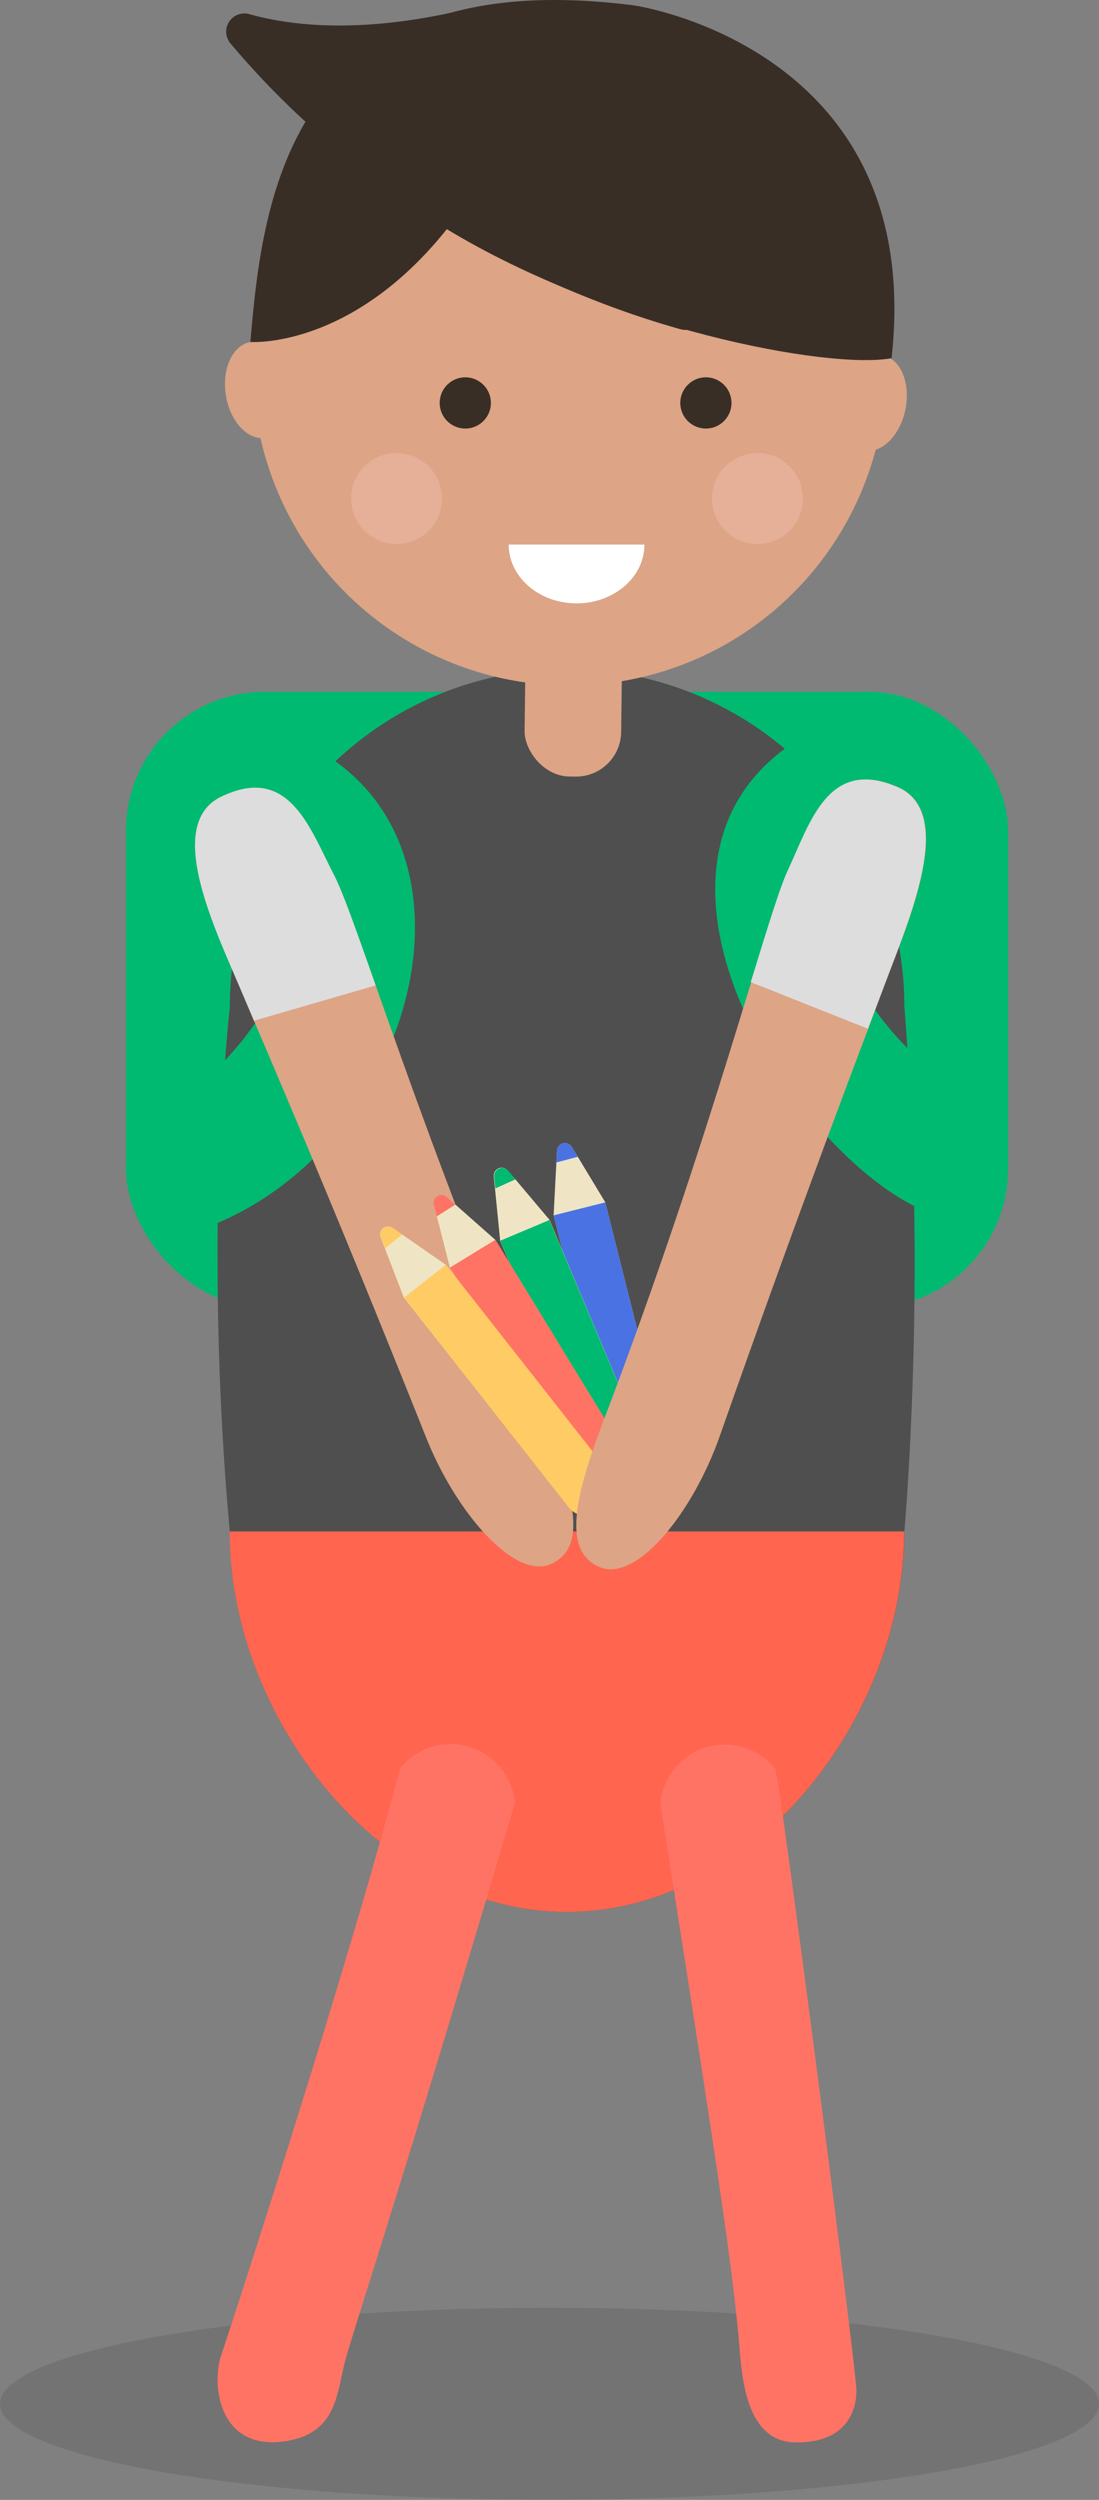 <svg id="Calque_1" data-name="Calque 1" xmlns="http://www.w3.org/2000/svg" viewBox="0 0 127.9 290.73"><rect x="0" y="0" width="127.9" height="290.73" fill="#808080" stroke="none"/><defs><style>.cls-1{fill:#00ba71;}.cls-2{opacity:0.1;}.cls-3{fill:#4f4f4f;}.cls-4{fill:#37c47e;}.cls-5{fill:#ff654f;}.cls-6{fill:#4a72e2;}.cls-7{fill:#ff7364;}.cls-8{fill:#dda485;}.cls-9{fill:#e5af98;}.cls-10{fill:#382e26;}.cls-11{fill:#efe5c5;}.cls-12{fill:#ffcb64;}.cls-13{fill:#ddd;}.cls-14{fill:#fff;}</style></defs><title>Maroc</title><rect class="cls-1" x="14.66" y="80.45" width="102.66" height="71.64" rx="16.17" ry="16.17"/><ellipse class="cls-2" cx="63.95" cy="279.56" rx="63.95" ry="11.17"/><path class="cls-3" d="M66,222.35h0c-21.68,0-39.25-22.57-39.25-44.25,0,0-1.43-13.84-1.43-31.34a282.67,282.67,0,0,1,1.43-29.7A39.25,39.25,0,0,1,66,77.81h0a39.25,39.25,0,0,1,39.25,39.25s1.2,14.45,1.2,29.45c0,18.25-1.2,31.59-1.2,31.59C105.23,199.78,87.65,222.35,66,222.35Z"/><path class="cls-4" d="M66,77.81"/><path class="cls-5" d="M26.73,178.1c0,21.68,17.57,44.25,39.25,44.25h0c21.68,0,39.25-22.57,39.25-44.25H26.73Z"/><path class="cls-6" d="M66.69,78.75"/><path class="cls-7" d="M76.82,209.58C84,255.17,85,262.34,85.93,271.48c0.36,3.35.29,12.39,6.53,12.56,5.83,0.15,7.21-3.49,7.21-6s-8.81-70.43-9.43-72.31h0A7.52,7.52,0,0,0,77,208.81Z"/><path class="cls-7" d="M59.95,209.61c-13.61,45.89-17.8,58.15-19.64,64.45-1.15,3.93-.86,8.84-7,9.83-7.84,1.25-8.75-6.53-7.56-10s14.93-45.71,20.8-68.22h0a7.52,7.52,0,0,1,13.25,3.14Z"/><circle class="cls-8" cx="66.27" cy="42.86" r="36.86" transform="translate(-6.51 73.37) rotate(-55.63)"/><rect class="cls-8" x="61.11" y="69.32" width="11.24" height="21" rx="5.25" ry="5.25" transform="translate(1 -0.83) rotate(0.71)"/><circle class="cls-9" cx="88.15" cy="57.98" r="5.3"/><circle class="cls-9" cx="46.15" cy="57.98" r="5.3"/><ellipse class="cls-8" cx="30.04" cy="45.35" rx="3.8" ry="5.64" transform="translate(-6.59 5.13) rotate(-8.8)"/><ellipse class="cls-8" cx="101.65" cy="46.86" rx="5.64" ry="3.8" transform="translate(35.59 137.22) rotate(-78.58)"/><path class="cls-10" d="M103.76,41.66C96.34,43,71.12,38.21,52,26.65c-11.19,14-22.86,13.12-22.86,13.12C30.55,23,33.72-4.51,73.8.63,73.8,0.63,107.78,5.5,103.76,41.66Z"/><path class="cls-1" d="M35.61,86.51c23,11.19,12.51,49.07-13.82,57-12,3.61,3.64-19.45,3.64-19.45s15.93-14.66,8.1-32.39C33,90.51,34.12,90.09,35.61,86.51Z"/><path class="cls-8" d="M49.6,167.2c-11.17-28-18.32-44.4-21.46-51.82-3-7.17-9.12-19.47-2.41-22.71,7.94-3.83,10.34,3.71,13.16,9.14,2.7,5.2,10,30.06,24.1,62.94,3.74,8.72,5.54,15.09,1.21,17.11S53,175.76,49.6,167.2Z"/><path class="cls-11" d="M75.66,173.32h0a3.1,3.1,0,0,1-3.76-2.25l-7.47-29.74,0.32-6.14,0.07-1.38a0.93,0.93,0,0,1,1.72-.43l0.7,1.15,3.2,5.29,7.47,29.74A3.1,3.1,0,0,1,75.66,173.32Z"/><path class="cls-11" d="M72.65,174.07"/><path class="cls-6" d="M67.24,134.53l-0.7-1.15a0.93,0.93,0,0,0-1.72.43l-0.07,1.38Z"/><path class="cls-6" d="M68.45,140.07h6.2a0,0,0,0,1,0,0V171a2.82,2.82,0,0,1-2.82,2.82H71.27A2.82,2.82,0,0,1,68.45,171V140.07A0,0,0,0,1,68.45,140.07Z" transform="translate(-36.06 22.15) rotate(-14.09)"/><path class="cls-11" d="M74.17,174.21h0a3.1,3.1,0,0,1-4.06-1.65L58.21,144.3l-0.61-6.12-0.14-1.37a0.93,0.93,0,0,1,1.63-.69l0.86,1,4,4.74,11.89,28.26A3.1,3.1,0,0,1,74.17,174.21Z"/><path class="cls-11" d="M71.31,175.41"/><path class="cls-1" d="M60,137.15l-0.86-1a0.93,0.93,0,0,0-1.63.69l0.14,1.37Z"/><path class="cls-1" d="M64.52,141.77h6.2a0,0,0,0,1,0,0v30.94a2.82,2.82,0,0,1-2.82,2.82H67.34a2.82,2.82,0,0,1-2.82-2.82V141.77a0,0,0,0,1,0,0Z" transform="translate(-56.25 38.66) rotate(-22.83)"/><path class="cls-11" d="M72.62,174.6h0a3.1,3.1,0,0,1-4.26-1l-16-26.16-1.52-6-0.34-1.34A0.93,0.93,0,0,1,52,139.2l1,0.89,4.63,4.09,16,26.16A3.1,3.1,0,0,1,72.62,174.6Z"/><path class="cls-11" d="M70,176.22"/><path class="cls-7" d="M53,140.09l-1-.89a0.93,0.93,0,0,0-1.51.92l0.34,1.34Z"/><path class="cls-7" d="M60.72,143.32h6.2a0,0,0,0,1,0,0v30.94a2.82,2.82,0,0,1-2.82,2.82H63.54a2.82,2.82,0,0,1-2.82-2.82V143.32a0,0,0,0,1,0,0Z" transform="translate(-74.2 56.81) rotate(-31.44)"/><path class="cls-11" d="M70.31,175.55h0A3.1,3.1,0,0,1,66,175L47,150.91l-2.21-5.74-0.5-1.29a0.93,0.93,0,0,1,1.39-1.09l1.11,0.77,5.08,3.52L70.83,171.2A3.1,3.1,0,0,1,70.31,175.55Z"/><path class="cls-11" d="M67.88,177.46"/><path class="cls-12" d="M46.82,143.56l-1.11-.77a0.93,0.93,0,0,0-1.39,1.09l0.5,1.29Z"/><path class="cls-12" d="M56.79,145.39H63a0,0,0,0,1,0,0v30.94a2.82,2.82,0,0,1-2.82,2.82H59.61a2.82,2.82,0,0,1-2.82-2.82V145.39A0,0,0,0,1,56.79,145.39Z" transform="translate(-87.45 71.66) rotate(-38.15)"/><path class="cls-1" d="M95.6,84.51c-27.73,13.5-2.43,52.09,13.82,57,12,3.61-3.64-19.45-3.64-19.45s-15.88-14.64-8.1-32.39C98.66,87.38,97.09,88.09,95.6,84.51Z"/><path class="cls-8" d="M83.77,167c10-28.43,16.45-45.13,19.27-52.67,2.73-7.29,8.3-19.84,1.45-22.8-8.09-3.5-10.17,4.14-12.77,9.68-2.48,5.3-8.71,30.45-21.44,63.9-3.38,8.86-4.9,15.31-.49,17.14S80.72,175.71,83.77,167Z"/><path class="cls-13" d="M101,119.64c0.8-2.11,1.46-3.87,2-5.3,2.73-7.29,8.3-19.84,1.45-22.8-8.09-3.5-10.17,4.14-12.77,9.68-0.9,1.92-2.29,6.45-4.31,13Z"/><path class="cls-13" d="M43.72,114.6c-2.28-6.47-3.85-10.92-4.83-12.8-2.82-5.43-5.23-13-13.16-9.14-6.71,3.24-.62,15.55,2.41,22.71l1.42,3.34Z"/><circle class="cls-10" cx="82.15" cy="46.86" r="2.98"/><circle class="cls-10" cx="54.15" cy="46.86" r="2.98"/><path class="cls-14" d="M75,63.33c0,3.78-3.54,6.84-7.9,6.84s-7.9-3.06-7.9-6.84H75Z"/><path class="cls-10" d="M79.24,38.3C68.44,35.29,44.92,26.62,26.78,5A2.12,2.12,0,0,1,29,1.64c5.21,1.46,13.31,2.23,24.87-.47A2.12,2.12,0,0,1,56,1.92L81.49,35A2.12,2.12,0,0,1,79.24,38.3Z"/></svg>